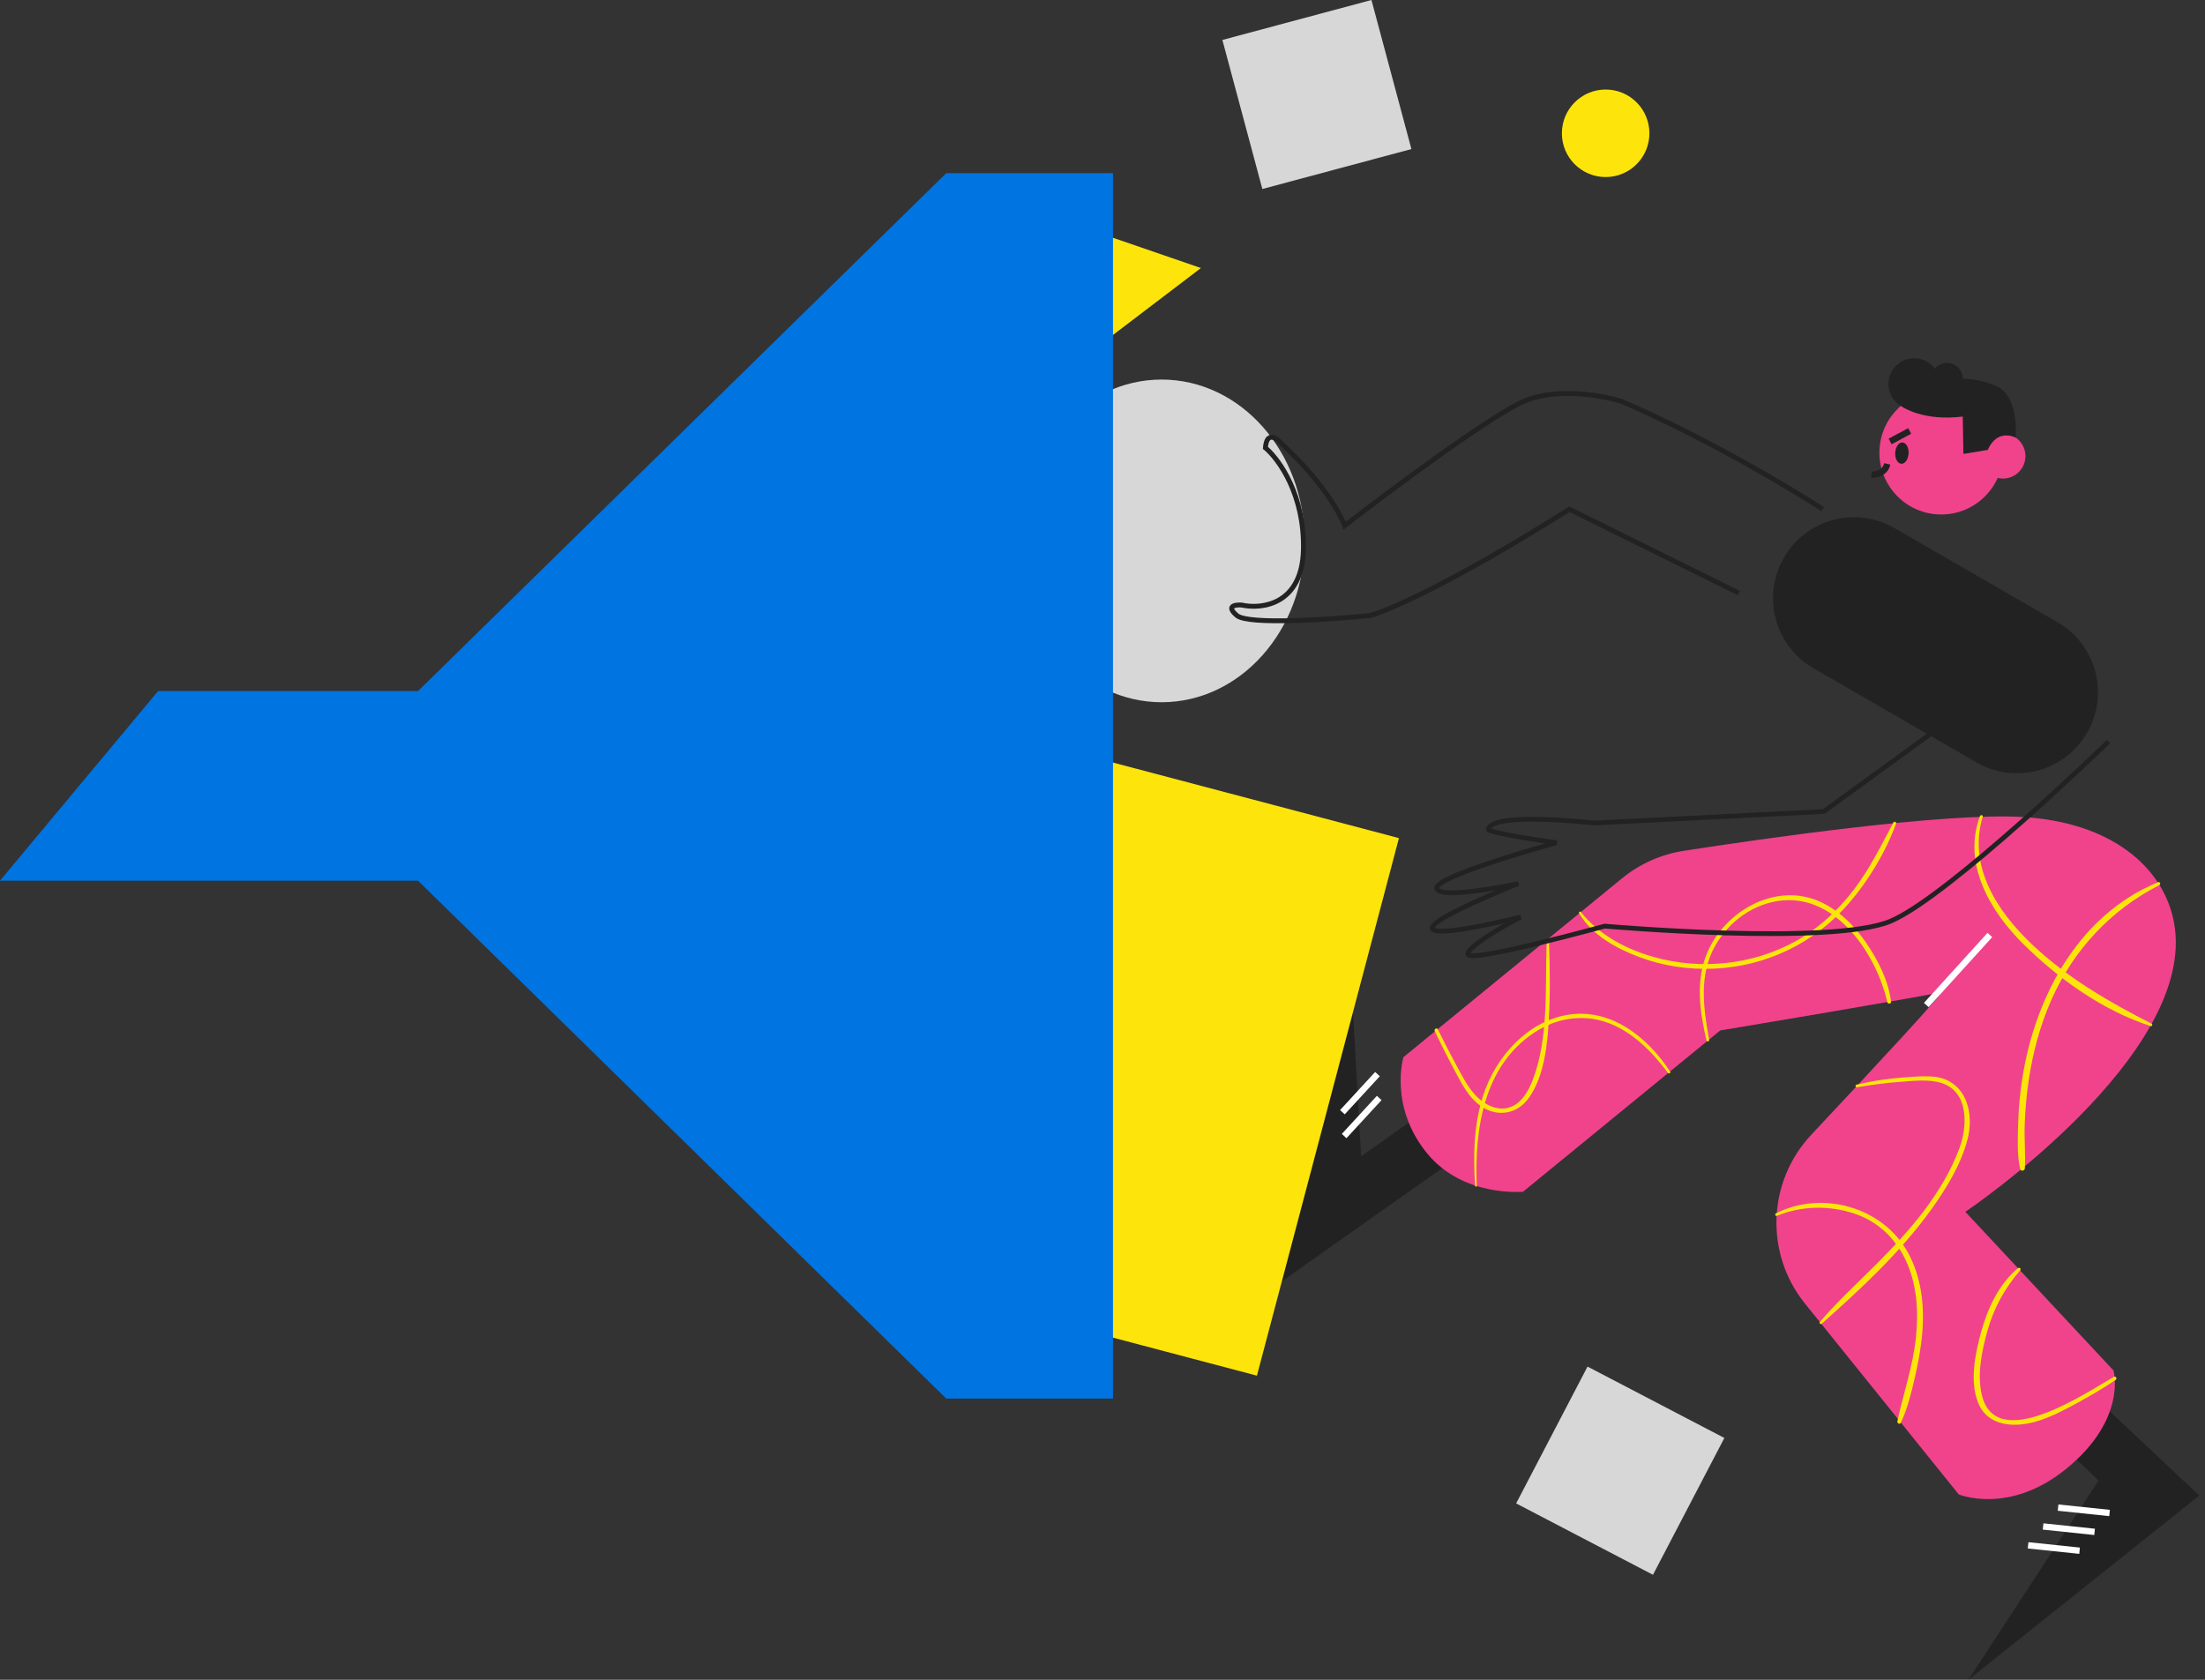 <svg width="315" height="240" viewBox="0 0 315 240" fill="none" xmlns="http://www.w3.org/2000/svg">
<rect x="0" y="0" width="315" height="240" fill="#333333" stroke="none"/>
<path d="M193.295 144.704L194.443 165.22L208.212 155.45C208.212 155.45 214.234 161.286 213.956 161.379C213.678 161.472 183.173 183.031 183.173 183.031L193.295 144.704Z" fill="#222222"/>
<path d="M298.405 198.828L314.188 213.683L281.194 240L299.802 211.527L289.228 201.481" fill="#222222"/>
<path d="M268.502 64.186C268.231 69.057 271.959 73.225 276.832 73.496C281.138 73.735 284.895 70.849 285.896 66.81C286.027 66.279 286.11 65.731 286.142 65.166C286.413 60.296 282.685 56.127 277.812 55.856C275.279 55.716 272.935 56.656 271.232 58.279C269.658 59.776 268.633 61.851 268.502 64.186Z" fill="#F0438C"/>
<path d="M269.787 54.646C269.674 56.669 271.223 58.401 273.246 58.512C275.035 58.611 276.595 57.412 277.01 55.734C277.065 55.513 277.099 55.287 277.112 55.053C277.225 53.029 275.676 51.297 273.653 51.187C272.601 51.128 271.628 51.519 270.918 52.194C270.27 52.815 269.841 53.677 269.787 54.646Z" fill="#222222"/>
<path d="M275.917 53.955C275.85 55.188 276.794 56.242 278.024 56.31C279.115 56.371 280.065 55.64 280.318 54.619C280.352 54.486 280.373 54.346 280.382 54.203C280.449 52.971 279.506 51.916 278.275 51.848C277.634 51.812 277.04 52.052 276.609 52.46C276.209 52.837 275.949 53.364 275.917 53.955Z" fill="#222222"/>
<path fill-rule="evenodd" clip-rule="evenodd" d="M267.335 68.266C267.335 68.266 267.335 68.266 267.36 67.815C267.385 67.364 267.385 67.364 267.385 67.364L267.384 67.364L267.384 67.364C267.385 67.364 267.388 67.364 267.393 67.364C267.402 67.364 267.417 67.365 267.438 67.364C267.479 67.364 267.542 67.362 267.619 67.355C267.774 67.342 267.981 67.309 268.194 67.235C268.613 67.09 269.027 66.801 269.173 66.176L270.053 66.382C269.815 67.397 269.103 67.876 268.491 68.088C268.188 68.193 267.904 68.237 267.697 68.255C267.593 68.264 267.506 68.267 267.444 68.267C267.413 68.268 267.388 68.267 267.369 68.267C267.36 68.267 267.352 68.266 267.347 68.266L267.339 68.266L267.337 68.266L267.336 68.266L267.335 68.266ZM267.384 67.364C267.383 67.364 267.383 67.364 267.383 67.364L267.384 67.364L267.384 67.364Z" fill="#222222"/>
<path d="M272.655 64.793C272.702 63.954 272.312 63.25 271.784 63.22C271.256 63.191 270.79 63.848 270.743 64.687C270.697 65.526 271.087 66.23 271.615 66.26C272.143 66.289 272.608 65.632 272.655 64.793Z" fill="#222222"/>
<path d="M282.935 64.988C282.836 66.758 284.191 68.271 285.961 68.368C287.526 68.454 288.89 67.406 289.253 65.94C289.301 65.749 289.332 65.55 289.343 65.344C289.443 63.576 288.088 62.061 286.318 61.964C285.397 61.912 284.545 62.255 283.926 62.845C283.357 63.387 282.983 64.139 282.935 64.988Z" fill="#F0438C"/>
<path d="M271.65 58.065C271.65 58.065 274.669 60.232 280.391 59.514L280.488 64.85L283.978 64.279C283.978 64.279 285.042 61.26 287.948 62.515C287.948 62.515 288.533 56.471 285.042 55.082C278.945 52.657 273.291 55.091 271.65 58.065Z" fill="#222222"/>
<path fill-rule="evenodd" clip-rule="evenodd" d="M191.69 162.008L196.698 156.566L197.362 157.178L192.354 162.62L191.69 162.008Z" fill="white"/>
<path fill-rule="evenodd" clip-rule="evenodd" d="M191.441 158.6L196.45 153.159L197.114 153.77L192.106 159.212L191.441 158.6Z" fill="white"/>
<path fill-rule="evenodd" clip-rule="evenodd" d="M291.919 217.644L299.276 218.416L299.182 219.315L291.825 218.542L291.919 217.644Z" fill="white"/>
<path fill-rule="evenodd" clip-rule="evenodd" d="M289.777 220.34L297.131 221.11L297.037 222.008L289.683 221.238L289.777 220.34Z" fill="white"/>
<path fill-rule="evenodd" clip-rule="evenodd" d="M294.058 214.95L301.414 215.72L301.32 216.619L293.964 215.849L294.058 214.95Z" fill="white"/>
<path d="M298.161 104.694C294.968 110.227 287.894 112.121 282.362 108.928L259.073 95.482C253.541 92.289 251.646 85.215 254.839 79.683C258.032 74.151 265.106 72.256 270.638 75.449L293.927 88.895C299.459 92.088 301.356 99.162 298.161 104.694Z" fill="#222222"/>
<path fill-rule="evenodd" clip-rule="evenodd" d="M273.024 61.974L270.231 63.469L269.804 62.672L272.598 61.178L273.024 61.974Z" fill="#222222"/>
<path d="M165.947 100.332C177.227 100.332 186.373 90.011 186.373 77.28C186.373 64.549 177.227 54.228 165.947 54.228C154.666 54.228 145.521 64.549 145.521 77.28C145.521 90.011 154.666 100.332 165.947 100.332Z" fill="#D7D7D7"/>
<path fill-rule="evenodd" clip-rule="evenodd" d="M225.422 55.916C228.031 56.067 230.389 56.586 231.773 57.022L231.789 57.027L231.805 57.034C243.773 62.178 255.975 69.462 260.585 72.463L260.205 73.046C255.619 70.06 243.461 62.803 231.547 57.68C230.213 57.262 227.92 56.758 225.382 56.61C222.829 56.462 220.064 56.677 217.783 57.673C215.471 58.682 210.753 61.83 205.761 65.386C200.783 68.932 195.573 72.854 192.296 75.383L191.915 75.677L191.755 75.224C191.175 73.58 188.561 68.877 182.8 63.6L182.785 63.586L182.772 63.571C182.616 63.391 182.421 63.203 182.219 63.059C182.01 62.91 181.826 62.831 181.686 62.818C181.577 62.808 181.484 62.836 181.39 62.966C181.29 63.107 181.188 63.372 181.136 63.838C183.133 65.596 186.729 70.742 186.55 78.538C186.457 82.569 184.923 84.832 182.974 85.98C181.062 87.106 178.82 87.118 177.329 86.79C177.126 86.775 176.904 86.776 176.708 86.801C176.491 86.829 176.363 86.88 176.311 86.923C176.306 86.927 176.303 86.93 176.301 86.932C176.301 86.941 176.304 86.96 176.317 86.992C176.367 87.119 176.529 87.342 176.925 87.676C177.06 87.789 177.35 87.912 177.829 88.019C178.294 88.122 178.889 88.199 179.589 88.253C180.987 88.36 182.768 88.371 184.683 88.322C188.499 88.222 192.818 87.883 195.641 87.599C196.86 87.279 199.742 86.148 204.417 83.776C209.117 81.391 215.611 77.761 224.018 72.46L224.183 72.356L248.561 84.422L248.252 85.045L224.224 73.153C215.882 78.406 209.423 82.016 204.732 84.397C200.019 86.788 197.072 87.948 195.789 88.279L195.763 88.286L195.737 88.288C192.904 88.574 188.552 88.917 184.701 89.017C182.776 89.067 180.969 89.057 179.536 88.947C178.819 88.892 178.188 88.811 177.678 88.698C177.183 88.588 176.75 88.437 176.478 88.208C176.06 87.857 175.786 87.542 175.67 87.249C175.609 87.095 175.584 86.93 175.624 86.767C175.663 86.601 175.759 86.475 175.871 86.384C176.079 86.214 176.369 86.143 176.619 86.111C176.882 86.077 177.164 86.079 177.407 86.098L177.432 86.1L177.456 86.105C178.831 86.413 180.894 86.397 182.621 85.38C184.322 84.378 185.766 82.363 185.854 78.522C186.032 70.761 182.357 65.756 180.55 64.252L180.413 64.138L180.426 63.959C180.473 63.336 180.602 62.871 180.825 62.561C181.066 62.224 181.4 62.094 181.748 62.125C182.067 62.153 182.372 62.313 182.623 62.492C182.874 62.671 183.103 62.892 183.285 63.1C188.665 68.033 191.37 72.503 192.238 74.549C195.534 72.013 200.553 68.242 205.357 64.819C210.329 61.277 215.112 58.079 217.504 57.035C219.928 55.977 222.818 55.764 225.422 55.916ZM176.301 86.927C176.301 86.927 176.301 86.927 176.301 86.928L176.301 86.927Z" fill="#222222"/>
<path d="M150.218 106.633L129.929 183.437L179.56 196.548L199.849 119.745L150.218 106.633Z" fill="#FDE50B"/>
<path d="M146.435 29.648L171.56 38.296L150.626 54.228L146.435 29.648Z" fill="#FDE50B"/>
<path d="M195.922 -6.86228e-05L174.627 5.708L180.335 27.003L201.63 21.295L195.922 -6.86228e-05Z" fill="#D7D7D7"/>
<path d="M226.79 195.251L216.591 214.798L236.138 224.997L246.337 205.45L226.79 195.251Z" fill="#D7D7D7"/>
<path d="M229.378 25.297C232.831 25.297 235.63 22.497 235.63 19.044C235.63 15.591 232.831 12.792 229.378 12.792C225.925 12.792 223.126 15.591 223.126 19.044C223.126 22.497 225.925 25.297 229.378 25.297Z" fill="#FDE50B"/>
<path d="M158.999 24.741V199.821H135.179L59.717 125.829H0L22.584 98.733H59.717L135.179 24.741H158.999Z" fill="#0074E0"/>
<path d="M310.576 131.826C314.057 150.726 280.766 173.141 280.766 173.141L301.932 195.809C301.932 195.809 303.926 202.754 295.156 209.874C287 216.494 279.822 213.516 279.822 213.516L257.845 186.239C252.094 179.102 252.48 168.817 258.753 162.129C267.439 152.866 278.018 141.488 277.322 141.737C276.152 142.154 245.746 147.226 245.746 147.226L217.574 170.269C217.574 170.269 209.052 171.102 203.879 164.793C198.39 158.096 200.483 151.046 200.483 151.046L231.711 125.497C234.249 123.42 237.297 122.061 240.54 121.559C251.504 119.861 277.634 116.075 288.903 116.725C301.623 117.461 309.117 123.908 310.576 131.826Z" fill="#F0438C"/>
<path d="M210.971 169.422C210.637 161.368 211.919 152.322 219.201 147.522C222.241 145.519 225.912 144.853 229.396 146.027C233.099 147.273 235.99 150.236 238.286 153.289C238.417 153.463 238.713 153.305 238.589 153.113C235.391 148.215 230.139 143.961 223.932 144.997C218.165 145.959 213.705 151.019 211.928 156.369C210.528 160.58 210.447 165.035 210.727 169.422C210.734 169.58 210.98 169.582 210.971 169.422Z" fill="#FDE50B"/>
<path d="M204.962 147.325C205.974 149.43 207.028 151.516 208.137 153.573C208.959 155.095 209.833 156.675 211.208 157.775C213.662 159.737 216.758 159.317 218.519 156.709C220.601 153.627 221.044 149.384 221.256 145.767C221.48 141.962 221.412 138.128 221.281 134.324C221.274 134.129 220.99 134.129 220.978 134.324C220.658 140.924 221.365 148.084 218.935 154.361C218.375 155.808 217.512 157.375 216.045 158.064C214.213 158.924 212.161 157.926 210.872 156.578C209.65 155.3 208.841 153.666 208.011 152.126C207.11 150.457 206.243 148.768 205.403 147.068C205.26 146.77 204.82 147.029 204.962 147.325Z" fill="#FDE50B"/>
<path d="M225.582 130.478C227.407 133.604 230.909 135.512 234.201 136.749C237.577 138.018 241.228 138.555 244.827 138.4C252.317 138.074 259.215 134.748 264.11 129.076C266.965 125.768 269.365 121.772 270.871 117.664C270.952 117.443 270.602 117.301 270.494 117.506C268.728 120.801 267.127 124.106 264.844 127.096C262.575 130.068 259.791 132.66 256.51 134.477C250.411 137.855 242.982 138.621 236.288 136.74C232.298 135.62 228.432 133.585 225.828 130.291C225.713 130.147 225.497 130.329 225.582 130.478Z" fill="#FDE50B"/>
<path d="M244.159 148.552C243.344 144.002 242.657 139.319 245.04 135.101C247.013 131.603 250.599 129.022 254.643 128.65C262.476 127.927 268.091 136.465 269.622 143.198C269.688 143.485 270.182 143.43 270.146 143.128C269.794 140.113 268.281 137.183 266.596 134.701C264.935 132.253 262.595 129.948 259.852 128.76C253.602 126.057 246.458 130.153 243.917 136.056C242.188 140.08 242.818 144.521 243.786 148.653C243.843 148.899 244.202 148.793 244.159 148.552Z" fill="#FDE50B"/>
<path d="M308.317 126.039C296.449 130.903 290.226 143.392 288.695 155.524C288.467 157.335 288.336 159.153 288.291 160.977C288.242 162.93 288.154 165.093 288.589 167.008C288.68 167.401 289.246 167.29 289.265 166.918C289.375 164.822 289.165 162.695 289.246 160.589C289.325 158.55 289.499 156.511 289.795 154.49C290.38 150.491 291.423 146.53 293.063 142.832C296.215 135.717 301.553 129.988 308.494 126.452C308.715 126.337 308.557 125.942 308.317 126.039Z" fill="#FDE50B"/>
<path d="M265.316 155.346C267.346 154.993 269.397 154.716 271.454 154.569C273.312 154.436 275.493 154.165 277.302 154.718C281.298 155.937 281.079 160.934 279.919 164.052C277.537 170.454 272.867 175.794 268.112 180.556C265.375 183.3 262.521 185.921 259.99 188.861C259.834 189.042 260.073 189.283 260.252 189.123C265.818 184.167 271.483 178.935 275.854 172.861C278.029 169.837 280.161 166.374 281.089 162.732C281.831 159.812 281.357 156.136 278.492 154.503C276.74 153.505 274.452 153.779 272.531 153.898C270.058 154.052 267.624 154.406 265.215 154.975C264.969 155.032 265.077 155.386 265.316 155.346Z" fill="#FDE50B"/>
<path d="M253.834 173.712C257.373 172.281 261.229 172.186 264.856 173.376C268.197 174.471 270.742 176.867 272.235 180.028C273.834 183.415 274.084 187.215 273.725 190.898C273.316 195.091 271.93 198.986 271.054 203.071C270.993 203.353 271.409 203.57 271.546 203.278C272.477 201.309 273.023 199.081 273.517 196.965C274.016 194.827 274.421 192.657 274.608 190.469C274.94 186.558 274.497 182.512 272.596 179.023C269.006 172.434 260.313 170.002 253.69 173.373C253.507 173.468 253.636 173.791 253.834 173.712Z" fill="#FDE50B"/>
<path d="M282.859 116.601C280.3 123.406 284.304 130.192 289.043 134.879C294.09 139.872 300.432 144.408 307.24 146.601C307.434 146.664 307.565 146.361 307.38 146.266C301.22 143.119 295.363 139.732 290.301 134.943C285.338 130.248 281.104 123.808 283.24 116.705C283.319 116.456 282.947 116.366 282.859 116.601Z" fill="#FDE50B"/>
<path d="M288.273 181.195C285.523 183.489 283.904 187.016 282.988 190.41C282.161 193.469 281.353 197.396 282.604 200.447C283.995 203.843 287.813 203.996 290.902 203.091C292.855 202.517 294.688 201.571 296.468 200.6C298.432 199.53 300.381 198.424 302.23 197.159C302.497 196.976 302.262 196.556 301.973 196.721C298.066 198.963 285.171 207.749 283.128 199.34C282.412 196.398 283.123 192.961 283.929 190.107C284.846 186.863 286.39 184.054 288.592 181.511C288.781 181.292 288.495 181.01 288.273 181.195Z" fill="#FDE50B"/>
<path fill-rule="evenodd" clip-rule="evenodd" d="M284.6 133.891L275.52 143.894L274.852 143.287L283.931 133.284L284.6 133.891Z" fill="white"/>
<path fill-rule="evenodd" clip-rule="evenodd" d="M277.399 104.101L260.747 116.213L260.565 116.278L227.808 117.928L227.752 117.926L227.791 117.59C227.752 117.926 227.752 117.926 227.752 117.926L227.752 117.926L227.742 117.925L227.711 117.922C227.684 117.919 227.643 117.914 227.59 117.908C227.484 117.897 227.328 117.88 227.128 117.86C226.73 117.819 226.16 117.764 225.474 117.705C224.101 117.589 222.266 117.46 220.416 117.41C218.562 117.361 216.707 117.392 215.287 117.59C214.575 117.689 213.994 117.828 213.582 118.009C213.305 118.13 213.141 118.254 213.05 118.369C213.072 118.378 213.098 118.387 213.126 118.397C213.364 118.482 213.723 118.578 214.173 118.681C215.069 118.886 216.281 119.109 217.503 119.314C218.724 119.52 219.949 119.708 220.87 119.844C221.33 119.912 221.714 119.968 221.983 120.006C222.117 120.025 222.223 120.04 222.294 120.05L222.404 120.066L222.404 120.066C222.404 120.066 222.404 120.066 222.358 120.401C222.447 120.728 222.447 120.728 222.447 120.728L222.447 120.728L222.398 120.741C222.365 120.75 222.316 120.764 222.252 120.782C222.124 120.817 221.936 120.869 221.697 120.937C221.219 121.071 220.537 121.265 219.72 121.503C218.085 121.979 215.911 122.631 213.751 123.337C211.588 124.044 209.449 124.802 207.88 125.489C207.093 125.833 206.466 126.152 206.053 126.432C205.845 126.572 205.71 126.691 205.635 126.783C205.603 126.823 205.589 126.849 205.584 126.862C205.603 126.9 205.68 126.989 205.965 127.071C206.27 127.158 206.708 127.205 207.254 127.213C208.341 127.228 209.764 127.09 211.191 126.896C212.613 126.702 214.024 126.454 215.081 126.255C215.609 126.155 216.047 126.067 216.354 126.005C216.507 125.973 216.627 125.948 216.709 125.931C216.75 125.922 216.781 125.916 216.802 125.911L216.833 125.905L216.833 125.905C216.834 125.905 216.834 125.905 216.905 126.236C217.03 126.551 217.03 126.551 217.029 126.551L216.993 126.565C216.969 126.575 216.933 126.589 216.885 126.608C216.791 126.646 216.653 126.701 216.477 126.772C216.125 126.915 215.622 127.12 215.021 127.37C213.819 127.87 212.224 128.551 210.652 129.273C209.076 129.996 207.533 130.755 206.429 131.414C205.874 131.745 205.447 132.041 205.183 132.285C205.05 132.407 204.978 132.5 204.945 132.561C204.958 132.568 204.975 132.577 204.998 132.587C205.082 132.622 205.211 132.653 205.39 132.674C205.749 132.716 206.244 132.71 206.844 132.663C208.039 132.57 209.581 132.321 211.113 132.028C212.643 131.735 214.152 131.401 215.281 131.139C215.845 131.008 216.313 130.896 216.64 130.816C216.803 130.776 216.931 130.745 217.019 130.723C217.062 130.712 217.096 130.704 217.118 130.698L217.151 130.69L217.152 130.69C217.152 130.69 217.152 130.69 217.235 131.018C217.393 131.318 217.393 131.318 217.392 131.318L217.37 131.33C217.356 131.337 217.333 131.349 217.305 131.365C217.247 131.395 217.162 131.441 217.054 131.499C216.838 131.615 216.53 131.783 216.161 131.988C215.424 132.399 214.447 132.957 213.486 133.551C212.522 134.147 211.586 134.772 210.922 135.315C210.589 135.589 210.34 135.829 210.19 136.024C210.136 136.095 210.101 136.153 210.08 136.197C210.081 136.197 210.082 136.198 210.083 136.198C210.213 136.218 210.413 136.223 210.688 136.208C211.233 136.178 211.999 136.072 212.921 135.91C214.761 135.585 217.176 135.042 219.584 134.461C221.99 133.881 224.381 133.263 226.172 132.791C227.067 132.555 227.812 132.355 228.333 132.214C228.594 132.144 228.798 132.088 228.937 132.05C229.007 132.031 229.06 132.017 229.096 132.007L229.15 131.992L229.15 131.992C229.151 131.992 229.151 131.992 229.24 132.319C229.27 131.981 229.27 131.981 229.27 131.981L229.271 131.981L229.363 131.989C229.424 131.995 229.516 132.002 229.636 132.012C229.876 132.032 230.229 132.061 230.681 132.097C231.586 132.167 232.889 132.265 234.478 132.37C237.657 132.582 241.981 132.826 246.565 132.959C251.149 133.091 255.989 133.112 260.2 132.877C264.426 132.641 267.97 132.149 269.995 131.28C272.037 130.405 274.992 128.38 278.299 125.809C281.597 123.244 285.217 120.156 288.579 117.177C291.941 114.199 295.043 111.332 297.304 109.21C298.435 108.149 299.355 107.274 299.993 106.664C300.312 106.36 300.56 106.121 300.728 105.959C300.812 105.878 300.877 105.816 300.92 105.774L300.984 105.712L300.985 105.712C300.985 105.711 300.985 105.711 301.221 105.954C301.457 106.198 301.456 106.198 301.456 106.198L301.455 106.199L301.391 106.261C301.347 106.303 301.283 106.366 301.198 106.447C301.029 106.61 300.781 106.849 300.461 107.154C299.822 107.765 298.9 108.641 297.768 109.704C295.503 111.829 292.397 114.701 289.029 117.684C285.661 120.668 282.029 123.766 278.715 126.343C275.41 128.914 272.393 130.989 270.262 131.903C268.114 132.824 264.46 133.317 260.238 133.553C256 133.79 251.139 133.769 246.545 133.636C241.95 133.503 237.617 133.258 234.433 133.046C232.841 132.94 231.536 132.843 230.629 132.772C230.175 132.736 229.821 132.707 229.58 132.687C229.459 132.677 229.367 132.67 229.305 132.664L229.272 132.661C229.236 132.671 229.183 132.686 229.116 132.704C228.976 132.742 228.771 132.798 228.51 132.868C227.988 133.009 227.242 133.21 226.345 133.446C224.552 133.919 222.155 134.538 219.743 135.12C217.332 135.702 214.9 136.249 213.039 136.577C212.11 136.741 211.312 136.852 210.725 136.885C210.435 136.901 210.178 136.898 209.978 136.867C209.878 136.851 209.774 136.826 209.682 136.781C209.591 136.736 209.477 136.655 209.419 136.512C209.35 136.34 209.371 136.167 209.42 136.022C209.469 135.88 209.554 135.742 209.652 135.613C209.849 135.355 210.145 135.076 210.493 134.791C211.192 134.219 212.16 133.575 213.13 132.975C213.737 132.6 214.349 132.239 214.905 131.92C213.849 132.161 212.553 132.442 211.24 132.693C209.701 132.987 208.13 133.242 206.897 133.338C206.282 133.386 205.735 133.396 205.312 133.347C205.101 133.322 204.904 133.281 204.739 133.213C204.578 133.146 204.407 133.036 204.314 132.849C204.205 132.631 204.259 132.411 204.345 132.248C204.429 132.087 204.567 131.932 204.723 131.787C205.04 131.494 205.516 131.17 206.082 130.833C207.218 130.154 208.789 129.382 210.369 128.657C211.52 128.129 212.681 127.623 213.693 127.193C212.939 127.323 212.113 127.454 211.282 127.567C209.847 127.763 208.383 127.906 207.245 127.89C206.678 127.882 206.169 127.834 205.779 127.722C205.413 127.617 205.02 127.418 204.92 127.01L204.92 127.009C204.857 126.749 204.977 126.52 205.108 126.357C205.244 126.189 205.443 126.027 205.673 125.871C206.138 125.556 206.811 125.217 207.609 124.868C209.208 124.168 211.373 123.402 213.54 122.694C215.71 121.984 217.892 121.33 219.531 120.852C219.972 120.724 220.374 120.608 220.726 120.508C219.808 120.371 218.598 120.185 217.391 119.982C216.165 119.776 214.937 119.551 214.021 119.341C213.566 119.237 213.175 119.134 212.899 119.035C212.763 118.987 212.636 118.934 212.538 118.872C212.491 118.842 212.429 118.798 212.38 118.734C212.328 118.667 212.266 118.547 212.3 118.397C212.408 117.915 212.828 117.6 213.31 117.389C213.805 117.171 214.457 117.022 215.193 116.919C216.67 116.713 218.569 116.683 220.434 116.733C222.302 116.783 224.151 116.913 225.531 117.03C226.222 117.089 226.796 117.145 227.197 117.186C227.398 117.206 227.556 117.223 227.663 117.235C227.717 117.241 227.759 117.245 227.787 117.248L227.801 117.25L260.43 115.606L277.001 103.553L277.399 104.101ZM229.24 132.319L229.27 131.981L229.15 131.992L229.24 132.319ZM217.235 131.018L217.392 131.318L217.152 130.69L217.235 131.018ZM216.905 126.236L217.029 126.551L216.833 125.905L216.905 126.236ZM222.358 120.401L222.447 120.728L222.404 120.066L222.358 120.401Z" fill="#222222"/>
</svg>
